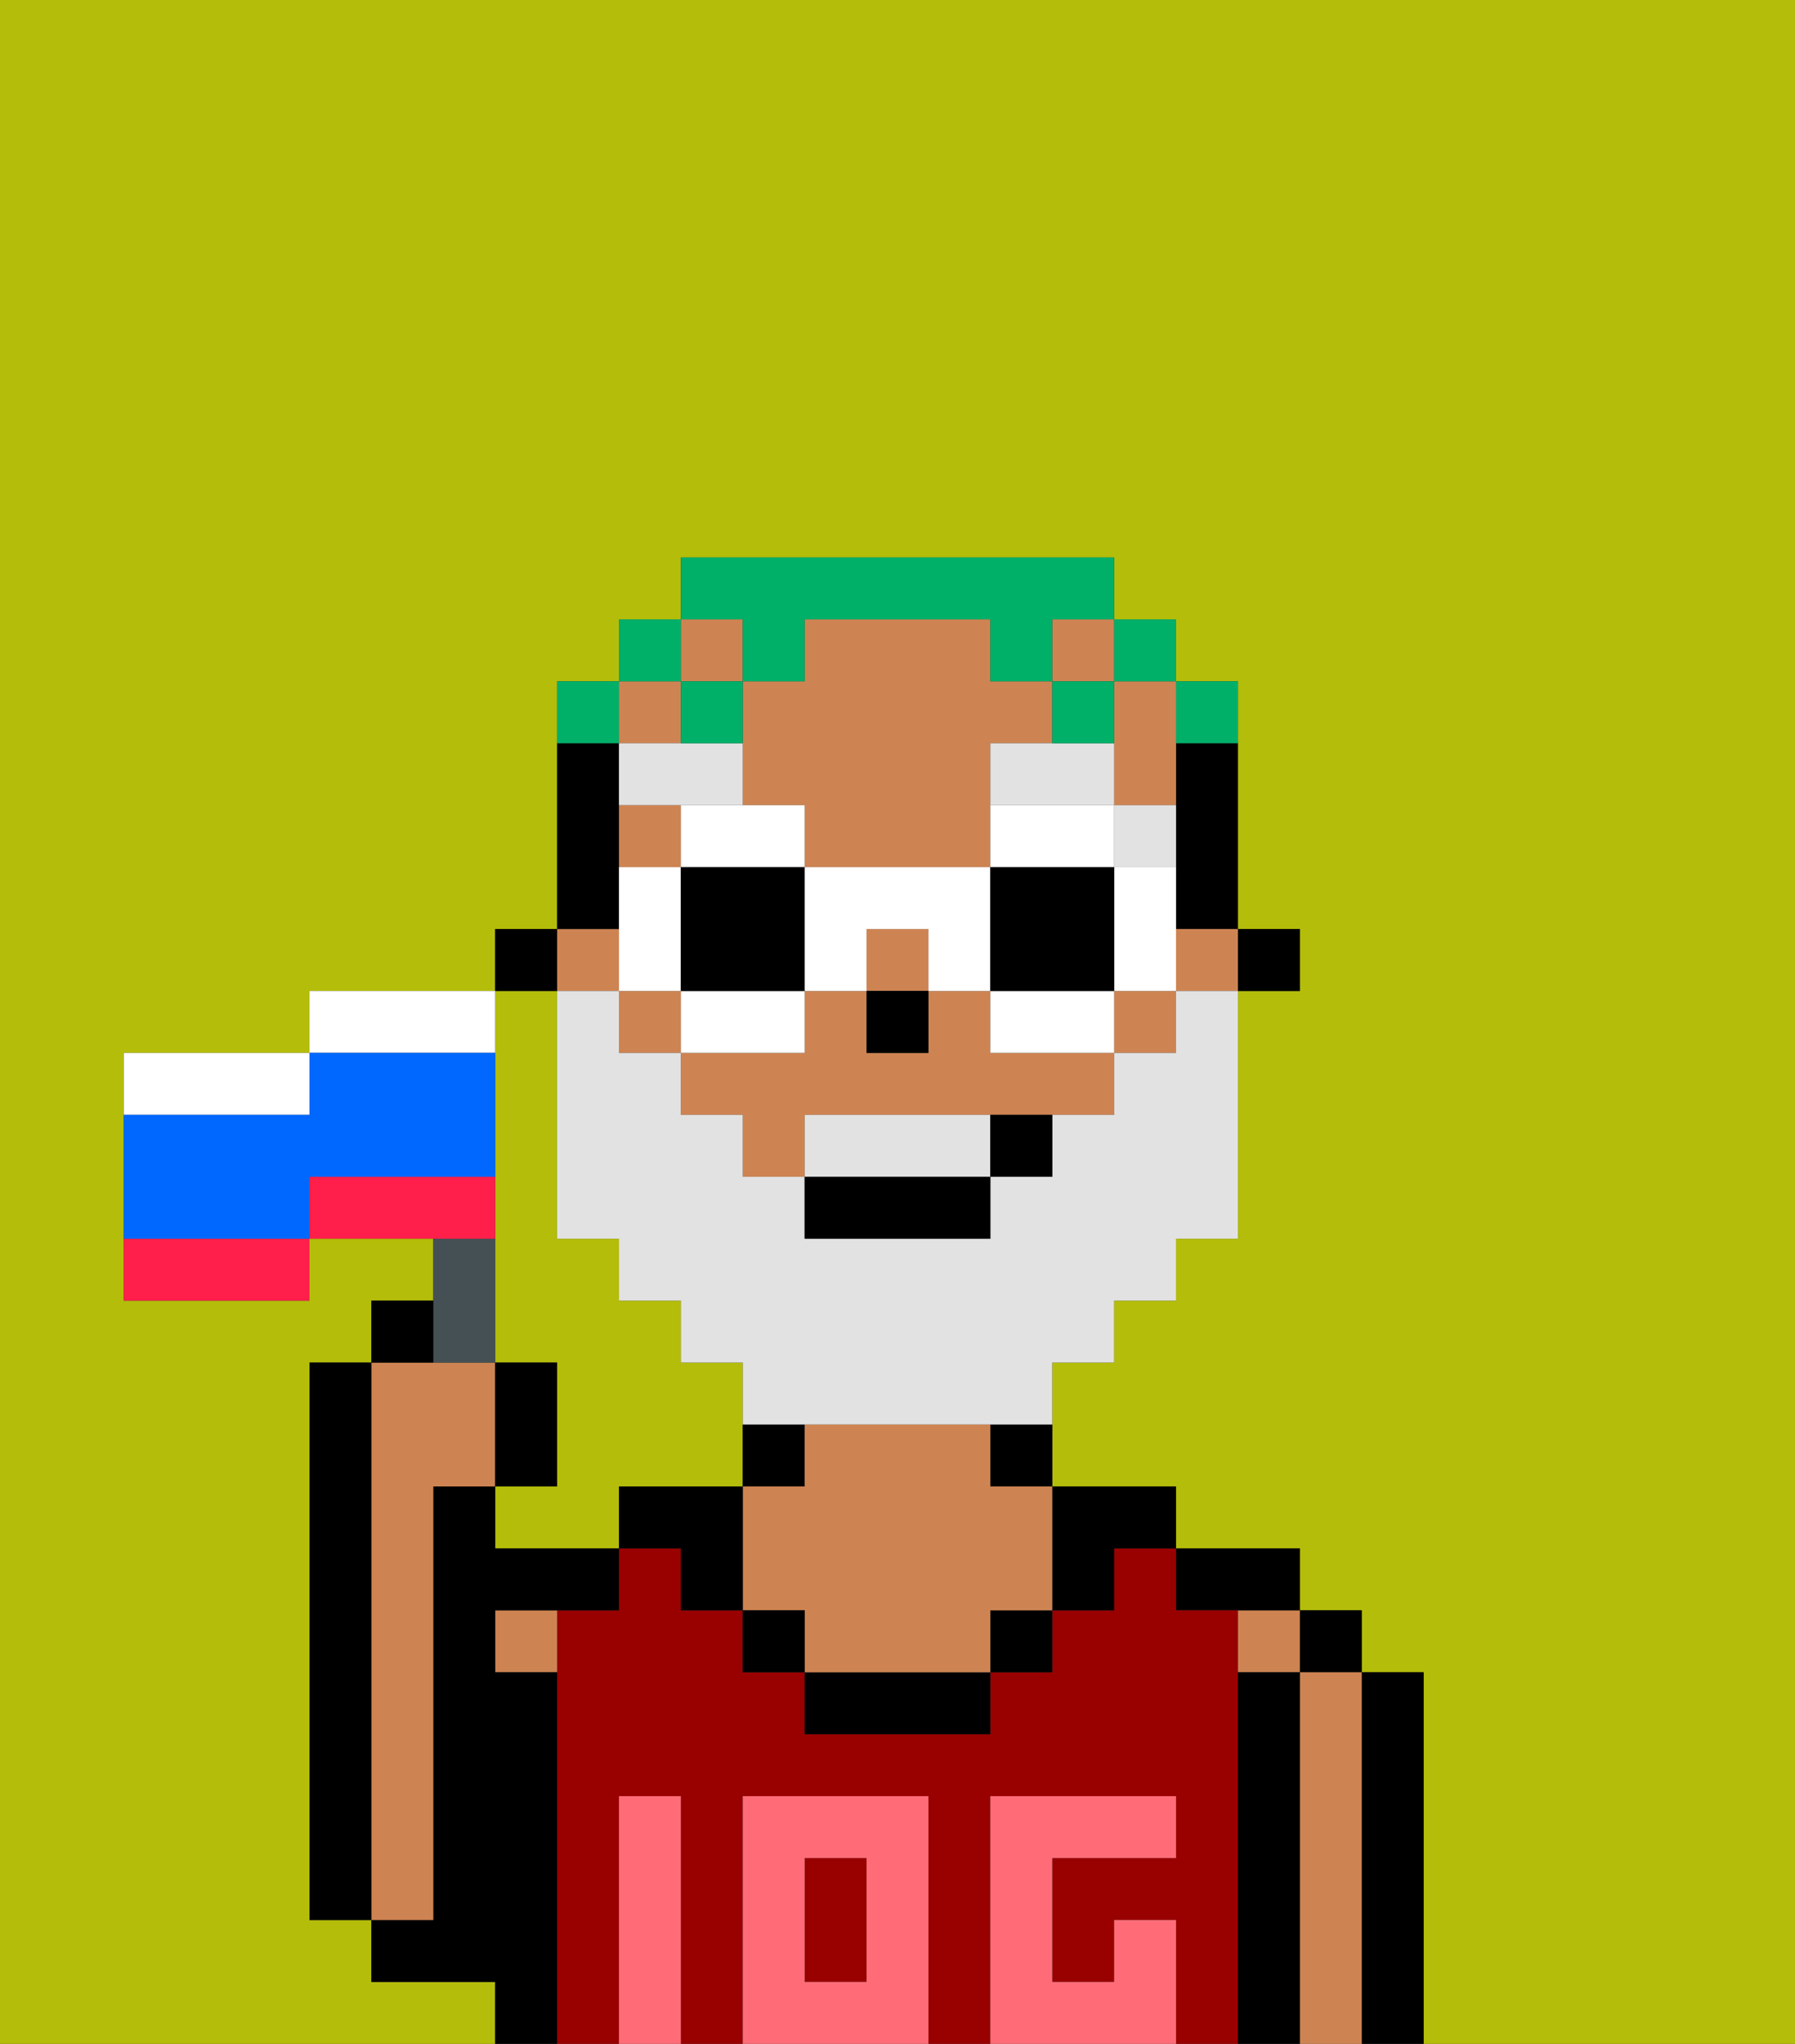 <svg xmlns="http://www.w3.org/2000/svg" viewBox="0 0 29 33"><rect x="0" y="0" width="29" height="33" fill="#333333" stroke="none"/><defs><style>polygon,rect,path{shape-rendering:crispedges;}.aa16-1{fill:#b4bd09;}.aa16-2{fill:#000000;}.aa16-3{fill:#ce8452;}.aa16-4{fill:#990000;}.aa16-5{fill:#ff6c77;}.aa16-6{fill:#e2e2e2;}.aa16-7{fill:#e2e2e2;}.aa16-8{fill:#00af68;}.aa16-9{fill:#ffffff;}.aa16-10{fill:#455054;}.aa16-11{fill:#ffffff;}.aa16-12{fill:#ff1f4a;}.aa16-13{fill:#0068ff;}</style></defs><path class="aa16-1" d="M8,18v4H9v2H8v1h2V24h2V22H11V21H10V20H9V16H8Z"/><path class="aa16-1" d="M0,33H8V32H6V31H5V22H6V21H7V20H5v1H2V17H5V16H8V15H9V11h1V10h1V9h7v1h1v1h1v4h1v1H20v4H19v1H18v1H17v2h2v1h2v1h1v1h1v6h6V0H0Z"/><path class="aa16-2" d="M23,31V27H22v6h1Z"/><rect class="aa16-2" x="21" y="26" width="1" height="1"/><path class="aa16-3" d="M22,31V27H21v6h1Z"/><rect class="aa16-3" x="20" y="26" width="1" height="1"/><path class="aa16-2" d="M21,31V27H20v6h1Z"/><path class="aa16-2" d="M20,26h1V25H19v1Z"/><rect class="aa16-4" x="13" y="30" width="1" height="2"/><path class="aa16-4" d="M20,31V26H19V25H18v1H17v1H16v1H13V27H12V26H11V25H10v1H9v7h1V29h1v4h1V29h3v4h1V29h3v1H17v2h1V31h1v2h1Z"/><path class="aa16-2" d="M17,26h1V25h1V24H17Z"/><rect class="aa16-2" x="16" y="23" width="1" height="1"/><rect class="aa16-2" x="16" y="26" width="1" height="1"/><path class="aa16-2" d="M14,27H13v1h3V27Z"/><rect class="aa16-2" x="12" y="23" width="1" height="1"/><path class="aa16-3" d="M16,23H13v1H12v2h1v1h3V26h1V24H16Z"/><rect class="aa16-2" x="12" y="26" width="1" height="1"/><path class="aa16-2" d="M12,24H10v1h1v1h1Z"/><rect class="aa16-3" x="8" y="26" width="1" height="1"/><path class="aa16-2" d="M9,31V27H8V26h2V25H8V24H7v7H6v1H8v1H9Z"/><path class="aa16-3" d="M7,30V24H8V22H6v9H7Z"/><path class="aa16-2" d="M6,29V22H5v9H6Z"/><path class="aa16-5" d="M12,29v4h3V29Zm2,3H13V30h1Z"/><path class="aa16-5" d="M11,31V29H10v4h1Z"/><path class="aa16-5" d="M19,31H18v1H17V30h2V29H16v4h3Z"/><rect class="aa16-2" x="20" y="15" width="1" height="1"/><path class="aa16-2" d="M19,13v2h1V12H19Z"/><path class="aa16-3" d="M12,13h1v1h3V12h1V11H16V10H13v1H12Z"/><rect class="aa16-3" x="14" y="15" width="1" height="1"/><rect class="aa16-3" x="11" y="10" width="1" height="1"/><path class="aa16-3" d="M18,12v1h1V11H18Z"/><rect class="aa16-3" x="19" y="15" width="1" height="1"/><rect class="aa16-3" x="10" y="11" width="1" height="1"/><rect class="aa16-3" x="9" y="15" width="1" height="1"/><rect class="aa16-3" x="17" y="10" width="1" height="1"/><path class="aa16-3" d="M16,17V16H15v1H14V16H13v1H11v1h1v1h1V18h5V17Z"/><rect class="aa16-3" x="18" y="16" width="1" height="1"/><rect class="aa16-3" x="10" y="13" width="1" height="1"/><rect class="aa16-3" x="10" y="16" width="1" height="1"/><path class="aa16-2" d="M10,14V12H9v3h1Z"/><rect class="aa16-2" x="8" y="15" width="1" height="1"/><rect class="aa16-2" x="14" y="16" width="1" height="1"/><rect class="aa16-6" x="18" y="13" width="1" height="1"/><path class="aa16-6" d="M16,12v1h2V12Z"/><path class="aa16-6" d="M12,13V12H10v1Z"/><path class="aa16-7" d="M15,18H13v1h3V18Z"/><path class="aa16-7" d="M19,17H18v1H17v1H16v1H13V19H12V18H11V17H10V16H9v4h1v1h1v1h1v1h5V22h1V21h1V20h1V16H19Z"/><rect class="aa16-2" x="13" y="19" width="3" height="1"/><rect class="aa16-2" x="16" y="18" width="1" height="1"/><rect class="aa16-8" x="19" y="11" width="1" height="1"/><rect class="aa16-8" x="18" y="10" width="1" height="1"/><path class="aa16-8" d="M12,11h1V10h3v1h1V10h1V9H11v1h1Z"/><rect class="aa16-8" x="17" y="11" width="1" height="1"/><rect class="aa16-8" x="11" y="11" width="1" height="1"/><rect class="aa16-8" x="10" y="10" width="1" height="1"/><rect class="aa16-8" x="9" y="11" width="1" height="1"/><path class="aa16-9" d="M13,14V13H11v1Z"/><path class="aa16-9" d="M13,17V16H11v1Z"/><path class="aa16-9" d="M11,15V14H10v2h1Z"/><path class="aa16-2" d="M13,16V14H11v2Z"/><path class="aa16-9" d="M18,15v1h1V14H18Z"/><path class="aa16-9" d="M16,13v1h2V13Z"/><path class="aa16-9" d="M17,16H16v1h2V16Z"/><path class="aa16-9" d="M13,16h1V15h1v1h1V14H13Z"/><path class="aa16-2" d="M16,16h2V14H16Z"/><path class="aa16-10" d="M8,22V20H7v2Z"/><rect class="aa16-2" x="6" y="21" width="1" height="1"/><path class="aa16-2" d="M9,22H8v2H9Z"/><path class="aa16-11" d="M5,17H2v1H5Z"/><path class="aa16-11" d="M8,16H5v1H8Z"/><path class="aa16-12" d="M8,19H5v1H8Z"/><path class="aa16-12" d="M2,21H5V20H2Z"/><path class="aa16-13" d="M8,19V17H5v1H2v2H5V19Z"/></svg>